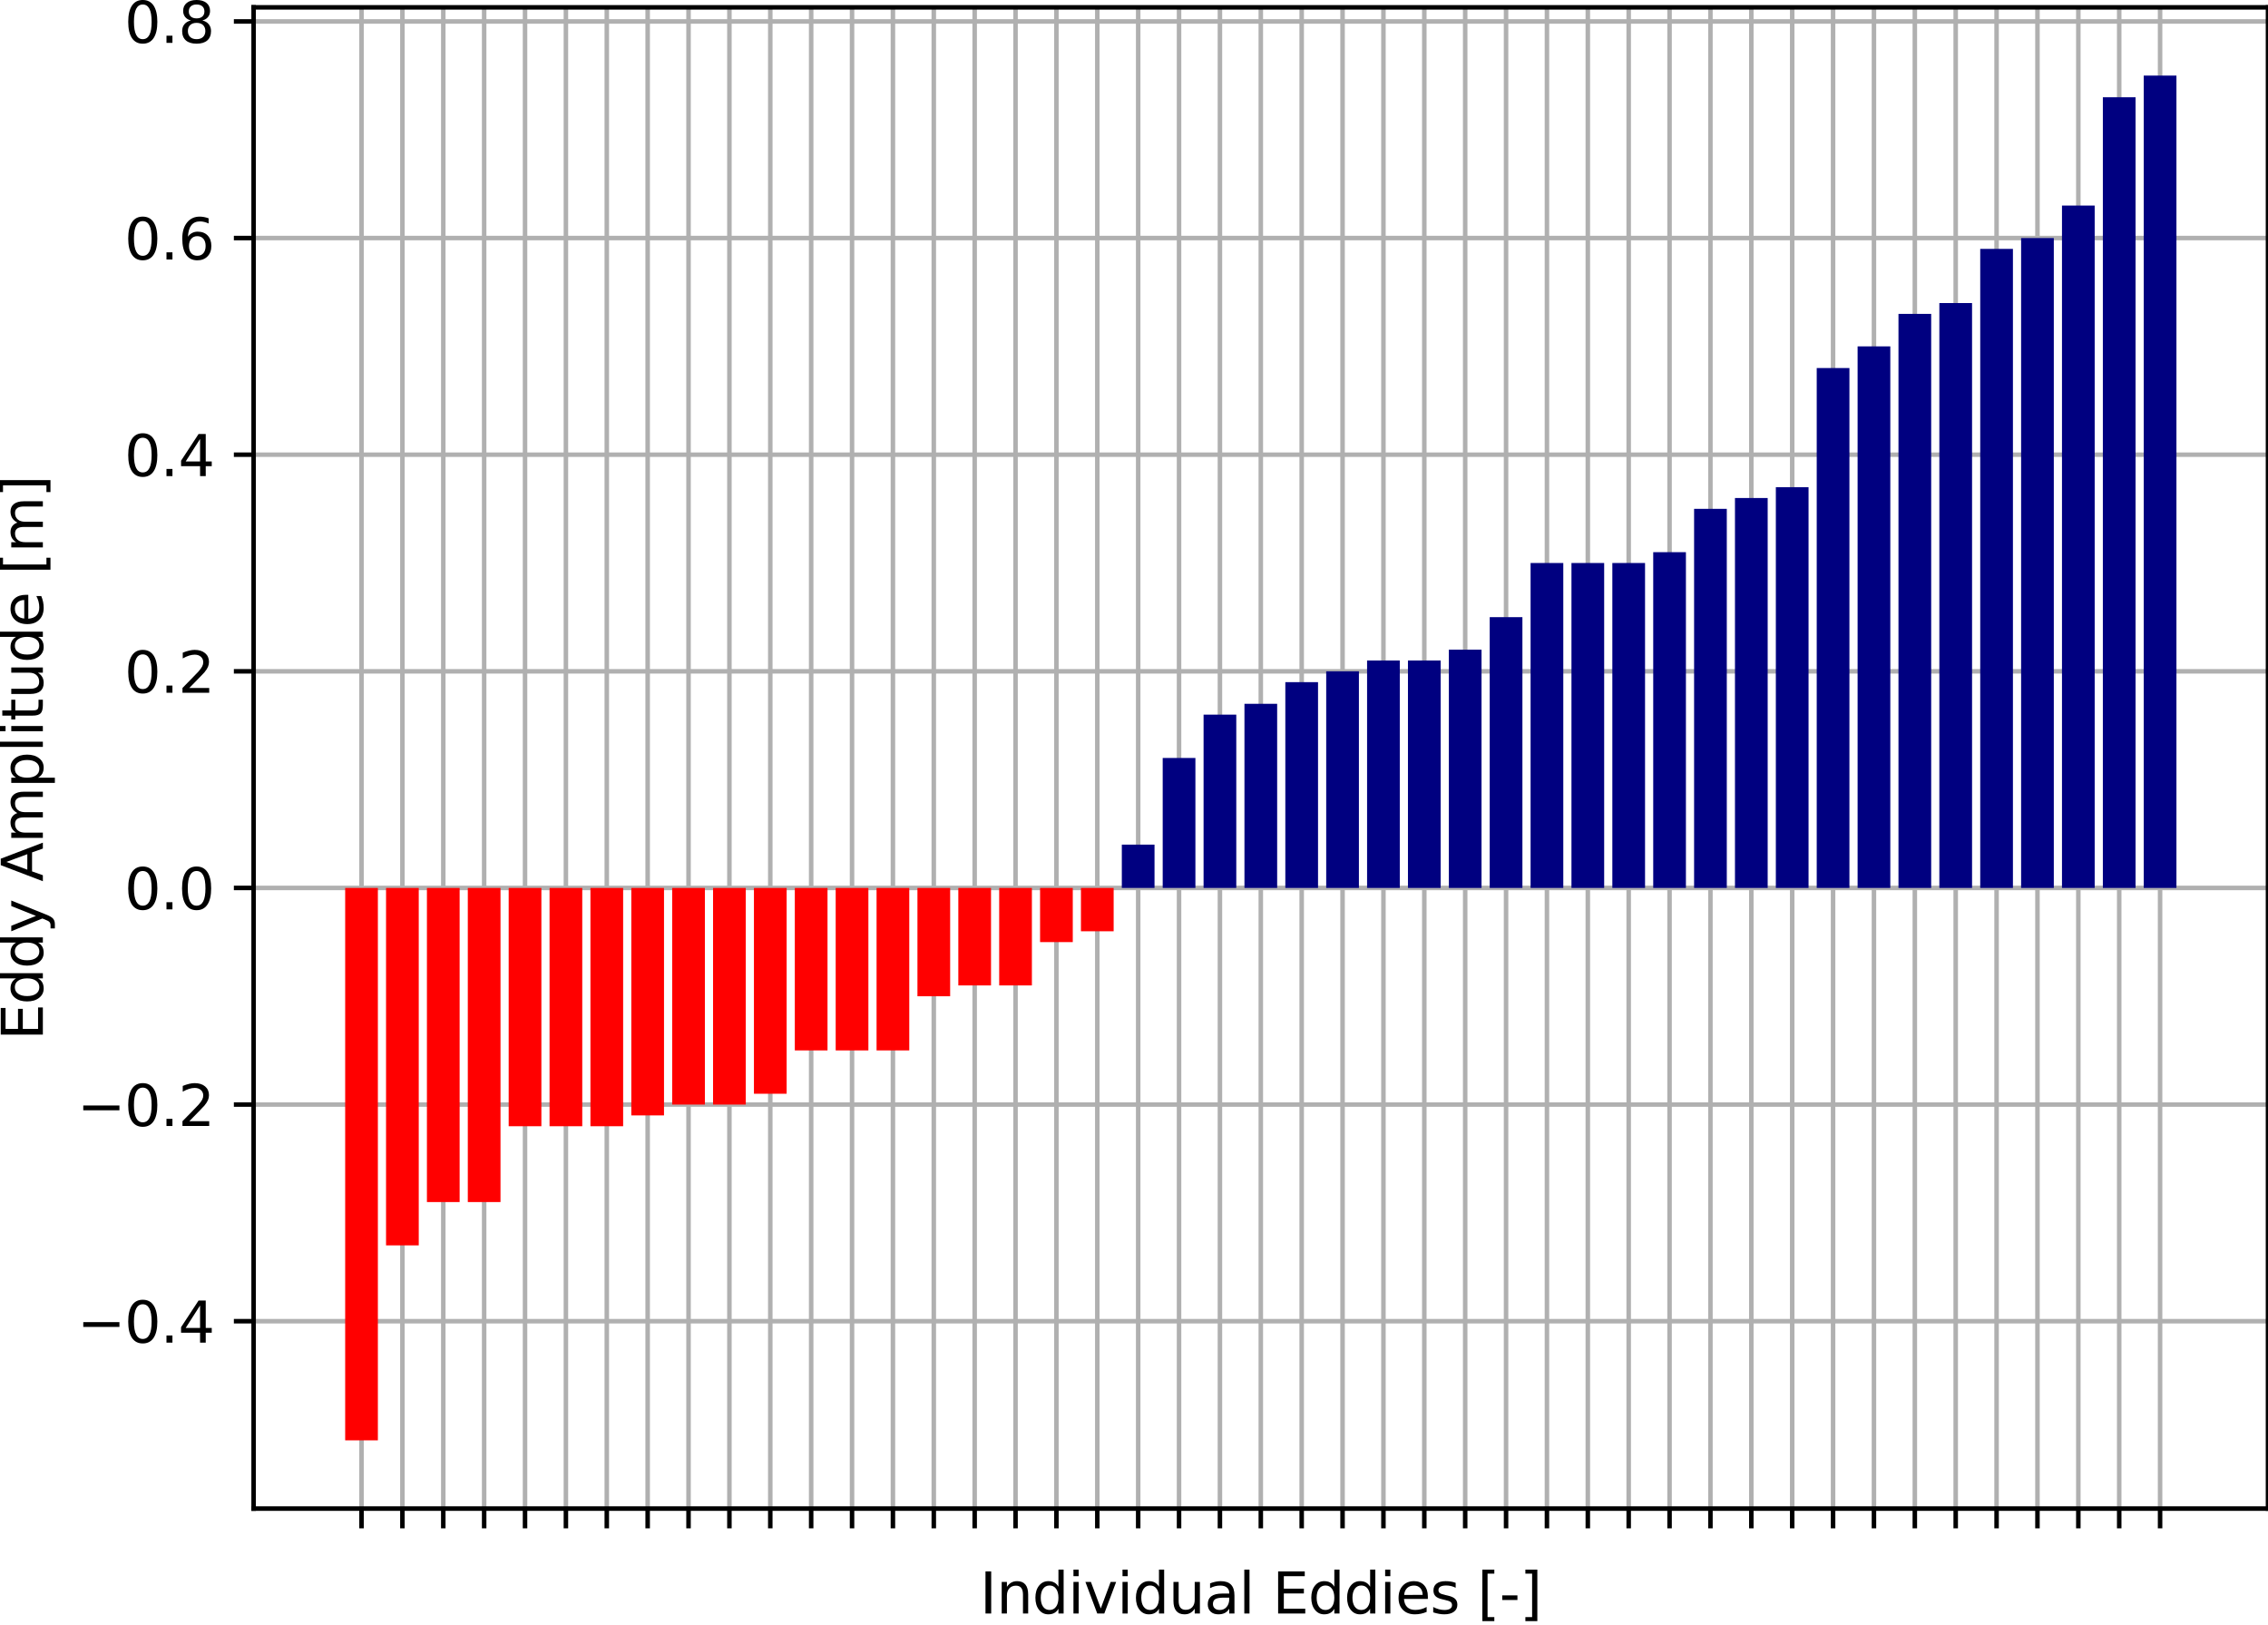 <?xml version="1.0" encoding="utf-8" standalone="no"?>
<!DOCTYPE svg PUBLIC "-//W3C//DTD SVG 1.1//EN"
  "http://www.w3.org/Graphics/SVG/1.1/DTD/svg11.dtd">
<svg xmlns:xlink="http://www.w3.org/1999/xlink" width="402.081pt" height="288.093pt" viewBox="0 0 402.081 288.093" xmlns="http://www.w3.org/2000/svg" version="1.1">
 <defs>
  <style type="text/css">*{stroke-linejoin: round; stroke-linecap: butt}</style>
 </defs>
 <g id="figure_1">
  <g id="patch_1">
   <path d="M 0 288.093 
L 402.081 288.093 
L 402.081 0 
L 0 0 
z
" style="fill: #ffffff"/>
  </g>
  <g id="axes_1">
   <g id="patch_2">
    <path d="M 44.961 267.415 
L 402.081 267.415 
L 402.081 1.303 
L 44.961 1.303 
z
" style="fill: #ffffff"/>
   </g>
   <g id="matplotlib.axis_1">
    <g id="xtick_1">
     <g id="line2d_1">
      <path d="M 64.092 267.415 
L 64.092 1.303 
" clip-path="url(#pfcc4478e06)" style="fill: none; stroke: #b0b0b0; stroke-width: 0.8; stroke-linecap: square"/>
     </g>
     <g id="line2d_2">
      <defs>
       <path id="m82c85c5819" d="M 0 0 
L 0 3.5 
" style="stroke: #000000; stroke-width: 0.8"/>
      </defs>
      <g>
       <use xlink:href="#m82c85c5819" x="64.092" y="267.415" style="stroke: #000000; stroke-width: 0.8"/>
      </g>
     </g>
    </g>
    <g id="xtick_2">
     <g id="line2d_3">
      <path d="M 71.339 267.415 
L 71.339 1.303 
" clip-path="url(#pfcc4478e06)" style="fill: none; stroke: #b0b0b0; stroke-width: 0.8; stroke-linecap: square"/>
     </g>
     <g id="line2d_4">
      <g>
       <use xlink:href="#m82c85c5819" x="71.339" y="267.415" style="stroke: #000000; stroke-width: 0.8"/>
      </g>
     </g>
    </g>
    <g id="xtick_3">
     <g id="line2d_5">
      <path d="M 78.586 267.415 
L 78.586 1.303 
" clip-path="url(#pfcc4478e06)" style="fill: none; stroke: #b0b0b0; stroke-width: 0.8; stroke-linecap: square"/>
     </g>
     <g id="line2d_6">
      <g>
       <use xlink:href="#m82c85c5819" x="78.586" y="267.415" style="stroke: #000000; stroke-width: 0.8"/>
      </g>
     </g>
    </g>
    <g id="xtick_4">
     <g id="line2d_7">
      <path d="M 85.833 267.415 
L 85.833 1.303 
" clip-path="url(#pfcc4478e06)" style="fill: none; stroke: #b0b0b0; stroke-width: 0.8; stroke-linecap: square"/>
     </g>
     <g id="line2d_8">
      <g>
       <use xlink:href="#m82c85c5819" x="85.833" y="267.415" style="stroke: #000000; stroke-width: 0.8"/>
      </g>
     </g>
    </g>
    <g id="xtick_5">
     <g id="line2d_9">
      <path d="M 93.079 267.415 
L 93.079 1.303 
" clip-path="url(#pfcc4478e06)" style="fill: none; stroke: #b0b0b0; stroke-width: 0.8; stroke-linecap: square"/>
     </g>
     <g id="line2d_10">
      <g>
       <use xlink:href="#m82c85c5819" x="93.079" y="267.415" style="stroke: #000000; stroke-width: 0.8"/>
      </g>
     </g>
    </g>
    <g id="xtick_6">
     <g id="line2d_11">
      <path d="M 100.326 267.415 
L 100.326 1.303 
" clip-path="url(#pfcc4478e06)" style="fill: none; stroke: #b0b0b0; stroke-width: 0.8; stroke-linecap: square"/>
     </g>
     <g id="line2d_12">
      <g>
       <use xlink:href="#m82c85c5819" x="100.326" y="267.415" style="stroke: #000000; stroke-width: 0.8"/>
      </g>
     </g>
    </g>
    <g id="xtick_7">
     <g id="line2d_13">
      <path d="M 107.573 267.415 
L 107.573 1.303 
" clip-path="url(#pfcc4478e06)" style="fill: none; stroke: #b0b0b0; stroke-width: 0.8; stroke-linecap: square"/>
     </g>
     <g id="line2d_14">
      <g>
       <use xlink:href="#m82c85c5819" x="107.573" y="267.415" style="stroke: #000000; stroke-width: 0.8"/>
      </g>
     </g>
    </g>
    <g id="xtick_8">
     <g id="line2d_15">
      <path d="M 114.82 267.415 
L 114.82 1.303 
" clip-path="url(#pfcc4478e06)" style="fill: none; stroke: #b0b0b0; stroke-width: 0.8; stroke-linecap: square"/>
     </g>
     <g id="line2d_16">
      <g>
       <use xlink:href="#m82c85c5819" x="114.82" y="267.415" style="stroke: #000000; stroke-width: 0.8"/>
      </g>
     </g>
    </g>
    <g id="xtick_9">
     <g id="line2d_17">
      <path d="M 122.066 267.415 
L 122.066 1.303 
" clip-path="url(#pfcc4478e06)" style="fill: none; stroke: #b0b0b0; stroke-width: 0.8; stroke-linecap: square"/>
     </g>
     <g id="line2d_18">
      <g>
       <use xlink:href="#m82c85c5819" x="122.066" y="267.415" style="stroke: #000000; stroke-width: 0.8"/>
      </g>
     </g>
    </g>
    <g id="xtick_10">
     <g id="line2d_19">
      <path d="M 129.313 267.415 
L 129.313 1.303 
" clip-path="url(#pfcc4478e06)" style="fill: none; stroke: #b0b0b0; stroke-width: 0.8; stroke-linecap: square"/>
     </g>
     <g id="line2d_20">
      <g>
       <use xlink:href="#m82c85c5819" x="129.313" y="267.415" style="stroke: #000000; stroke-width: 0.8"/>
      </g>
     </g>
    </g>
    <g id="xtick_11">
     <g id="line2d_21">
      <path d="M 136.56 267.415 
L 136.56 1.303 
" clip-path="url(#pfcc4478e06)" style="fill: none; stroke: #b0b0b0; stroke-width: 0.8; stroke-linecap: square"/>
     </g>
     <g id="line2d_22">
      <g>
       <use xlink:href="#m82c85c5819" x="136.56" y="267.415" style="stroke: #000000; stroke-width: 0.8"/>
      </g>
     </g>
    </g>
    <g id="xtick_12">
     <g id="line2d_23">
      <path d="M 143.807 267.415 
L 143.807 1.303 
" clip-path="url(#pfcc4478e06)" style="fill: none; stroke: #b0b0b0; stroke-width: 0.8; stroke-linecap: square"/>
     </g>
     <g id="line2d_24">
      <g>
       <use xlink:href="#m82c85c5819" x="143.807" y="267.415" style="stroke: #000000; stroke-width: 0.8"/>
      </g>
     </g>
    </g>
    <g id="xtick_13">
     <g id="line2d_25">
      <path d="M 151.053 267.415 
L 151.053 1.303 
" clip-path="url(#pfcc4478e06)" style="fill: none; stroke: #b0b0b0; stroke-width: 0.8; stroke-linecap: square"/>
     </g>
     <g id="line2d_26">
      <g>
       <use xlink:href="#m82c85c5819" x="151.053" y="267.415" style="stroke: #000000; stroke-width: 0.8"/>
      </g>
     </g>
    </g>
    <g id="xtick_14">
     <g id="line2d_27">
      <path d="M 158.3 267.415 
L 158.3 1.303 
" clip-path="url(#pfcc4478e06)" style="fill: none; stroke: #b0b0b0; stroke-width: 0.8; stroke-linecap: square"/>
     </g>
     <g id="line2d_28">
      <g>
       <use xlink:href="#m82c85c5819" x="158.3" y="267.415" style="stroke: #000000; stroke-width: 0.8"/>
      </g>
     </g>
    </g>
    <g id="xtick_15">
     <g id="line2d_29">
      <path d="M 165.547 267.415 
L 165.547 1.303 
" clip-path="url(#pfcc4478e06)" style="fill: none; stroke: #b0b0b0; stroke-width: 0.8; stroke-linecap: square"/>
     </g>
     <g id="line2d_30">
      <g>
       <use xlink:href="#m82c85c5819" x="165.547" y="267.415" style="stroke: #000000; stroke-width: 0.8"/>
      </g>
     </g>
    </g>
    <g id="xtick_16">
     <g id="line2d_31">
      <path d="M 172.794 267.415 
L 172.794 1.303 
" clip-path="url(#pfcc4478e06)" style="fill: none; stroke: #b0b0b0; stroke-width: 0.8; stroke-linecap: square"/>
     </g>
     <g id="line2d_32">
      <g>
       <use xlink:href="#m82c85c5819" x="172.794" y="267.415" style="stroke: #000000; stroke-width: 0.8"/>
      </g>
     </g>
    </g>
    <g id="xtick_17">
     <g id="line2d_33">
      <path d="M 180.04 267.415 
L 180.04 1.303 
" clip-path="url(#pfcc4478e06)" style="fill: none; stroke: #b0b0b0; stroke-width: 0.8; stroke-linecap: square"/>
     </g>
     <g id="line2d_34">
      <g>
       <use xlink:href="#m82c85c5819" x="180.04" y="267.415" style="stroke: #000000; stroke-width: 0.8"/>
      </g>
     </g>
    </g>
    <g id="xtick_18">
     <g id="line2d_35">
      <path d="M 187.287 267.415 
L 187.287 1.303 
" clip-path="url(#pfcc4478e06)" style="fill: none; stroke: #b0b0b0; stroke-width: 0.8; stroke-linecap: square"/>
     </g>
     <g id="line2d_36">
      <g>
       <use xlink:href="#m82c85c5819" x="187.287" y="267.415" style="stroke: #000000; stroke-width: 0.8"/>
      </g>
     </g>
    </g>
    <g id="xtick_19">
     <g id="line2d_37">
      <path d="M 194.534 267.415 
L 194.534 1.303 
" clip-path="url(#pfcc4478e06)" style="fill: none; stroke: #b0b0b0; stroke-width: 0.8; stroke-linecap: square"/>
     </g>
     <g id="line2d_38">
      <g>
       <use xlink:href="#m82c85c5819" x="194.534" y="267.415" style="stroke: #000000; stroke-width: 0.8"/>
      </g>
     </g>
    </g>
    <g id="xtick_20">
     <g id="line2d_39">
      <path d="M 201.781 267.415 
L 201.781 1.303 
" clip-path="url(#pfcc4478e06)" style="fill: none; stroke: #b0b0b0; stroke-width: 0.8; stroke-linecap: square"/>
     </g>
     <g id="line2d_40">
      <g>
       <use xlink:href="#m82c85c5819" x="201.781" y="267.415" style="stroke: #000000; stroke-width: 0.8"/>
      </g>
     </g>
    </g>
    <g id="xtick_21">
     <g id="line2d_41">
      <path d="M 209.027 267.415 
L 209.027 1.303 
" clip-path="url(#pfcc4478e06)" style="fill: none; stroke: #b0b0b0; stroke-width: 0.8; stroke-linecap: square"/>
     </g>
     <g id="line2d_42">
      <g>
       <use xlink:href="#m82c85c5819" x="209.027" y="267.415" style="stroke: #000000; stroke-width: 0.8"/>
      </g>
     </g>
    </g>
    <g id="xtick_22">
     <g id="line2d_43">
      <path d="M 216.274 267.415 
L 216.274 1.303 
" clip-path="url(#pfcc4478e06)" style="fill: none; stroke: #b0b0b0; stroke-width: 0.8; stroke-linecap: square"/>
     </g>
     <g id="line2d_44">
      <g>
       <use xlink:href="#m82c85c5819" x="216.274" y="267.415" style="stroke: #000000; stroke-width: 0.8"/>
      </g>
     </g>
    </g>
    <g id="xtick_23">
     <g id="line2d_45">
      <path d="M 223.521 267.415 
L 223.521 1.303 
" clip-path="url(#pfcc4478e06)" style="fill: none; stroke: #b0b0b0; stroke-width: 0.8; stroke-linecap: square"/>
     </g>
     <g id="line2d_46">
      <g>
       <use xlink:href="#m82c85c5819" x="223.521" y="267.415" style="stroke: #000000; stroke-width: 0.8"/>
      </g>
     </g>
    </g>
    <g id="xtick_24">
     <g id="line2d_47">
      <path d="M 230.768 267.415 
L 230.768 1.303 
" clip-path="url(#pfcc4478e06)" style="fill: none; stroke: #b0b0b0; stroke-width: 0.8; stroke-linecap: square"/>
     </g>
     <g id="line2d_48">
      <g>
       <use xlink:href="#m82c85c5819" x="230.768" y="267.415" style="stroke: #000000; stroke-width: 0.8"/>
      </g>
     </g>
    </g>
    <g id="xtick_25">
     <g id="line2d_49">
      <path d="M 238.014 267.415 
L 238.014 1.303 
" clip-path="url(#pfcc4478e06)" style="fill: none; stroke: #b0b0b0; stroke-width: 0.8; stroke-linecap: square"/>
     </g>
     <g id="line2d_50">
      <g>
       <use xlink:href="#m82c85c5819" x="238.014" y="267.415" style="stroke: #000000; stroke-width: 0.8"/>
      </g>
     </g>
    </g>
    <g id="xtick_26">
     <g id="line2d_51">
      <path d="M 245.261 267.415 
L 245.261 1.303 
" clip-path="url(#pfcc4478e06)" style="fill: none; stroke: #b0b0b0; stroke-width: 0.8; stroke-linecap: square"/>
     </g>
     <g id="line2d_52">
      <g>
       <use xlink:href="#m82c85c5819" x="245.261" y="267.415" style="stroke: #000000; stroke-width: 0.8"/>
      </g>
     </g>
    </g>
    <g id="xtick_27">
     <g id="line2d_53">
      <path d="M 252.508 267.415 
L 252.508 1.303 
" clip-path="url(#pfcc4478e06)" style="fill: none; stroke: #b0b0b0; stroke-width: 0.8; stroke-linecap: square"/>
     </g>
     <g id="line2d_54">
      <g>
       <use xlink:href="#m82c85c5819" x="252.508" y="267.415" style="stroke: #000000; stroke-width: 0.8"/>
      </g>
     </g>
    </g>
    <g id="xtick_28">
     <g id="line2d_55">
      <path d="M 259.755 267.415 
L 259.755 1.303 
" clip-path="url(#pfcc4478e06)" style="fill: none; stroke: #b0b0b0; stroke-width: 0.8; stroke-linecap: square"/>
     </g>
     <g id="line2d_56">
      <g>
       <use xlink:href="#m82c85c5819" x="259.755" y="267.415" style="stroke: #000000; stroke-width: 0.8"/>
      </g>
     </g>
    </g>
    <g id="xtick_29">
     <g id="line2d_57">
      <path d="M 267.001 267.415 
L 267.001 1.303 
" clip-path="url(#pfcc4478e06)" style="fill: none; stroke: #b0b0b0; stroke-width: 0.8; stroke-linecap: square"/>
     </g>
     <g id="line2d_58">
      <g>
       <use xlink:href="#m82c85c5819" x="267.001" y="267.415" style="stroke: #000000; stroke-width: 0.8"/>
      </g>
     </g>
    </g>
    <g id="xtick_30">
     <g id="line2d_59">
      <path d="M 274.248 267.415 
L 274.248 1.303 
" clip-path="url(#pfcc4478e06)" style="fill: none; stroke: #b0b0b0; stroke-width: 0.8; stroke-linecap: square"/>
     </g>
     <g id="line2d_60">
      <g>
       <use xlink:href="#m82c85c5819" x="274.248" y="267.415" style="stroke: #000000; stroke-width: 0.8"/>
      </g>
     </g>
    </g>
    <g id="xtick_31">
     <g id="line2d_61">
      <path d="M 281.495 267.415 
L 281.495 1.303 
" clip-path="url(#pfcc4478e06)" style="fill: none; stroke: #b0b0b0; stroke-width: 0.8; stroke-linecap: square"/>
     </g>
     <g id="line2d_62">
      <g>
       <use xlink:href="#m82c85c5819" x="281.495" y="267.415" style="stroke: #000000; stroke-width: 0.8"/>
      </g>
     </g>
    </g>
    <g id="xtick_32">
     <g id="line2d_63">
      <path d="M 288.742 267.415 
L 288.742 1.303 
" clip-path="url(#pfcc4478e06)" style="fill: none; stroke: #b0b0b0; stroke-width: 0.8; stroke-linecap: square"/>
     </g>
     <g id="line2d_64">
      <g>
       <use xlink:href="#m82c85c5819" x="288.742" y="267.415" style="stroke: #000000; stroke-width: 0.8"/>
      </g>
     </g>
    </g>
    <g id="xtick_33">
     <g id="line2d_65">
      <path d="M 295.988 267.415 
L 295.988 1.303 
" clip-path="url(#pfcc4478e06)" style="fill: none; stroke: #b0b0b0; stroke-width: 0.8; stroke-linecap: square"/>
     </g>
     <g id="line2d_66">
      <g>
       <use xlink:href="#m82c85c5819" x="295.988" y="267.415" style="stroke: #000000; stroke-width: 0.8"/>
      </g>
     </g>
    </g>
    <g id="xtick_34">
     <g id="line2d_67">
      <path d="M 303.235 267.415 
L 303.235 1.303 
" clip-path="url(#pfcc4478e06)" style="fill: none; stroke: #b0b0b0; stroke-width: 0.8; stroke-linecap: square"/>
     </g>
     <g id="line2d_68">
      <g>
       <use xlink:href="#m82c85c5819" x="303.235" y="267.415" style="stroke: #000000; stroke-width: 0.8"/>
      </g>
     </g>
    </g>
    <g id="xtick_35">
     <g id="line2d_69">
      <path d="M 310.482 267.415 
L 310.482 1.303 
" clip-path="url(#pfcc4478e06)" style="fill: none; stroke: #b0b0b0; stroke-width: 0.8; stroke-linecap: square"/>
     </g>
     <g id="line2d_70">
      <g>
       <use xlink:href="#m82c85c5819" x="310.482" y="267.415" style="stroke: #000000; stroke-width: 0.8"/>
      </g>
     </g>
    </g>
    <g id="xtick_36">
     <g id="line2d_71">
      <path d="M 317.729 267.415 
L 317.729 1.303 
" clip-path="url(#pfcc4478e06)" style="fill: none; stroke: #b0b0b0; stroke-width: 0.8; stroke-linecap: square"/>
     </g>
     <g id="line2d_72">
      <g>
       <use xlink:href="#m82c85c5819" x="317.729" y="267.415" style="stroke: #000000; stroke-width: 0.8"/>
      </g>
     </g>
    </g>
    <g id="xtick_37">
     <g id="line2d_73">
      <path d="M 324.975 267.415 
L 324.975 1.303 
" clip-path="url(#pfcc4478e06)" style="fill: none; stroke: #b0b0b0; stroke-width: 0.8; stroke-linecap: square"/>
     </g>
     <g id="line2d_74">
      <g>
       <use xlink:href="#m82c85c5819" x="324.975" y="267.415" style="stroke: #000000; stroke-width: 0.8"/>
      </g>
     </g>
    </g>
    <g id="xtick_38">
     <g id="line2d_75">
      <path d="M 332.222 267.415 
L 332.222 1.303 
" clip-path="url(#pfcc4478e06)" style="fill: none; stroke: #b0b0b0; stroke-width: 0.8; stroke-linecap: square"/>
     </g>
     <g id="line2d_76">
      <g>
       <use xlink:href="#m82c85c5819" x="332.222" y="267.415" style="stroke: #000000; stroke-width: 0.8"/>
      </g>
     </g>
    </g>
    <g id="xtick_39">
     <g id="line2d_77">
      <path d="M 339.469 267.415 
L 339.469 1.303 
" clip-path="url(#pfcc4478e06)" style="fill: none; stroke: #b0b0b0; stroke-width: 0.8; stroke-linecap: square"/>
     </g>
     <g id="line2d_78">
      <g>
       <use xlink:href="#m82c85c5819" x="339.469" y="267.415" style="stroke: #000000; stroke-width: 0.8"/>
      </g>
     </g>
    </g>
    <g id="xtick_40">
     <g id="line2d_79">
      <path d="M 346.716 267.415 
L 346.716 1.303 
" clip-path="url(#pfcc4478e06)" style="fill: none; stroke: #b0b0b0; stroke-width: 0.8; stroke-linecap: square"/>
     </g>
     <g id="line2d_80">
      <g>
       <use xlink:href="#m82c85c5819" x="346.716" y="267.415" style="stroke: #000000; stroke-width: 0.8"/>
      </g>
     </g>
    </g>
    <g id="xtick_41">
     <g id="line2d_81">
      <path d="M 353.962 267.415 
L 353.962 1.303 
" clip-path="url(#pfcc4478e06)" style="fill: none; stroke: #b0b0b0; stroke-width: 0.8; stroke-linecap: square"/>
     </g>
     <g id="line2d_82">
      <g>
       <use xlink:href="#m82c85c5819" x="353.962" y="267.415" style="stroke: #000000; stroke-width: 0.8"/>
      </g>
     </g>
    </g>
    <g id="xtick_42">
     <g id="line2d_83">
      <path d="M 361.209 267.415 
L 361.209 1.303 
" clip-path="url(#pfcc4478e06)" style="fill: none; stroke: #b0b0b0; stroke-width: 0.8; stroke-linecap: square"/>
     </g>
     <g id="line2d_84">
      <g>
       <use xlink:href="#m82c85c5819" x="361.209" y="267.415" style="stroke: #000000; stroke-width: 0.8"/>
      </g>
     </g>
    </g>
    <g id="xtick_43">
     <g id="line2d_85">
      <path d="M 368.456 267.415 
L 368.456 1.303 
" clip-path="url(#pfcc4478e06)" style="fill: none; stroke: #b0b0b0; stroke-width: 0.8; stroke-linecap: square"/>
     </g>
     <g id="line2d_86">
      <g>
       <use xlink:href="#m82c85c5819" x="368.456" y="267.415" style="stroke: #000000; stroke-width: 0.8"/>
      </g>
     </g>
    </g>
    <g id="xtick_44">
     <g id="line2d_87">
      <path d="M 375.703 267.415 
L 375.703 1.303 
" clip-path="url(#pfcc4478e06)" style="fill: none; stroke: #b0b0b0; stroke-width: 0.8; stroke-linecap: square"/>
     </g>
     <g id="line2d_88">
      <g>
       <use xlink:href="#m82c85c5819" x="375.703" y="267.415" style="stroke: #000000; stroke-width: 0.8"/>
      </g>
     </g>
    </g>
    <g id="xtick_45">
     <g id="line2d_89">
      <path d="M 382.95 267.415 
L 382.95 1.303 
" clip-path="url(#pfcc4478e06)" style="fill: none; stroke: #b0b0b0; stroke-width: 0.8; stroke-linecap: square"/>
     </g>
     <g id="line2d_90">
      <g>
       <use xlink:href="#m82c85c5819" x="382.95" y="267.415" style="stroke: #000000; stroke-width: 0.8"/>
      </g>
     </g>
    </g>
    <g id="text_1">
     <!-- Individual Eddies [-] -->
     <g transform="translate(173.708 286.014)scale(0.1 -0.1)">
      <defs>
       <path id="DejaVuSans-49" d="M 628 4666 
L 1259 4666 
L 1259 0 
L 628 0 
L 628 4666 
z
" transform="scale(0.016)"/>
       <path id="DejaVuSans-6e" d="M 3513 2113 
L 3513 0 
L 2938 0 
L 2938 2094 
Q 2938 2591 2744 2837 
Q 2550 3084 2163 3084 
Q 1697 3084 1428 2787 
Q 1159 2491 1159 1978 
L 1159 0 
L 581 0 
L 581 3500 
L 1159 3500 
L 1159 2956 
Q 1366 3272 1645 3428 
Q 1925 3584 2291 3584 
Q 2894 3584 3203 3211 
Q 3513 2838 3513 2113 
z
" transform="scale(0.016)"/>
       <path id="DejaVuSans-64" d="M 2906 2969 
L 2906 4863 
L 3481 4863 
L 3481 0 
L 2906 0 
L 2906 525 
Q 2725 213 2448 61 
Q 2172 -91 1784 -91 
Q 1150 -91 751 415 
Q 353 922 353 1747 
Q 353 2572 751 3078 
Q 1150 3584 1784 3584 
Q 2172 3584 2448 3432 
Q 2725 3281 2906 2969 
z
M 947 1747 
Q 947 1113 1208 752 
Q 1469 391 1925 391 
Q 2381 391 2643 752 
Q 2906 1113 2906 1747 
Q 2906 2381 2643 2742 
Q 2381 3103 1925 3103 
Q 1469 3103 1208 2742 
Q 947 2381 947 1747 
z
" transform="scale(0.016)"/>
       <path id="DejaVuSans-69" d="M 603 3500 
L 1178 3500 
L 1178 0 
L 603 0 
L 603 3500 
z
M 603 4863 
L 1178 4863 
L 1178 4134 
L 603 4134 
L 603 4863 
z
" transform="scale(0.016)"/>
       <path id="DejaVuSans-76" d="M 191 3500 
L 800 3500 
L 1894 563 
L 2988 3500 
L 3597 3500 
L 2284 0 
L 1503 0 
L 191 3500 
z
" transform="scale(0.016)"/>
       <path id="DejaVuSans-75" d="M 544 1381 
L 544 3500 
L 1119 3500 
L 1119 1403 
Q 1119 906 1312 657 
Q 1506 409 1894 409 
Q 2359 409 2629 706 
Q 2900 1003 2900 1516 
L 2900 3500 
L 3475 3500 
L 3475 0 
L 2900 0 
L 2900 538 
Q 2691 219 2414 64 
Q 2138 -91 1772 -91 
Q 1169 -91 856 284 
Q 544 659 544 1381 
z
M 1991 3584 
L 1991 3584 
z
" transform="scale(0.016)"/>
       <path id="DejaVuSans-61" d="M 2194 1759 
Q 1497 1759 1228 1600 
Q 959 1441 959 1056 
Q 959 750 1161 570 
Q 1363 391 1709 391 
Q 2188 391 2477 730 
Q 2766 1069 2766 1631 
L 2766 1759 
L 2194 1759 
z
M 3341 1997 
L 3341 0 
L 2766 0 
L 2766 531 
Q 2569 213 2275 61 
Q 1981 -91 1556 -91 
Q 1019 -91 701 211 
Q 384 513 384 1019 
Q 384 1609 779 1909 
Q 1175 2209 1959 2209 
L 2766 2209 
L 2766 2266 
Q 2766 2663 2505 2880 
Q 2244 3097 1772 3097 
Q 1472 3097 1187 3025 
Q 903 2953 641 2809 
L 641 3341 
Q 956 3463 1253 3523 
Q 1550 3584 1831 3584 
Q 2591 3584 2966 3190 
Q 3341 2797 3341 1997 
z
" transform="scale(0.016)"/>
       <path id="DejaVuSans-6c" d="M 603 4863 
L 1178 4863 
L 1178 0 
L 603 0 
L 603 4863 
z
" transform="scale(0.016)"/>
       <path id="DejaVuSans-20" transform="scale(0.016)"/>
       <path id="DejaVuSans-45" d="M 628 4666 
L 3578 4666 
L 3578 4134 
L 1259 4134 
L 1259 2753 
L 3481 2753 
L 3481 2222 
L 1259 2222 
L 1259 531 
L 3634 531 
L 3634 0 
L 628 0 
L 628 4666 
z
" transform="scale(0.016)"/>
       <path id="DejaVuSans-65" d="M 3597 1894 
L 3597 1613 
L 953 1613 
Q 991 1019 1311 708 
Q 1631 397 2203 397 
Q 2534 397 2845 478 
Q 3156 559 3463 722 
L 3463 178 
Q 3153 47 2828 -22 
Q 2503 -91 2169 -91 
Q 1331 -91 842 396 
Q 353 884 353 1716 
Q 353 2575 817 3079 
Q 1281 3584 2069 3584 
Q 2775 3584 3186 3129 
Q 3597 2675 3597 1894 
z
M 3022 2063 
Q 3016 2534 2758 2815 
Q 2500 3097 2075 3097 
Q 1594 3097 1305 2825 
Q 1016 2553 972 2059 
L 3022 2063 
z
" transform="scale(0.016)"/>
       <path id="DejaVuSans-73" d="M 2834 3397 
L 2834 2853 
Q 2591 2978 2328 3040 
Q 2066 3103 1784 3103 
Q 1356 3103 1142 2972 
Q 928 2841 928 2578 
Q 928 2378 1081 2264 
Q 1234 2150 1697 2047 
L 1894 2003 
Q 2506 1872 2764 1633 
Q 3022 1394 3022 966 
Q 3022 478 2636 193 
Q 2250 -91 1575 -91 
Q 1294 -91 989 -36 
Q 684 19 347 128 
L 347 722 
Q 666 556 975 473 
Q 1284 391 1588 391 
Q 1994 391 2212 530 
Q 2431 669 2431 922 
Q 2431 1156 2273 1281 
Q 2116 1406 1581 1522 
L 1381 1569 
Q 847 1681 609 1914 
Q 372 2147 372 2553 
Q 372 3047 722 3315 
Q 1072 3584 1716 3584 
Q 2034 3584 2315 3537 
Q 2597 3491 2834 3397 
z
" transform="scale(0.016)"/>
       <path id="DejaVuSans-5b" d="M 550 4863 
L 1875 4863 
L 1875 4416 
L 1125 4416 
L 1125 -397 
L 1875 -397 
L 1875 -844 
L 550 -844 
L 550 4863 
z
" transform="scale(0.016)"/>
       <path id="DejaVuSans-2d" d="M 313 2009 
L 1997 2009 
L 1997 1497 
L 313 1497 
L 313 2009 
z
" transform="scale(0.016)"/>
       <path id="DejaVuSans-5d" d="M 1947 4863 
L 1947 -844 
L 622 -844 
L 622 -397 
L 1369 -397 
L 1369 4416 
L 622 4416 
L 622 4863 
L 1947 4863 
z
" transform="scale(0.016)"/>
      </defs>
      <use xlink:href="#DejaVuSans-49"/>
      <use xlink:href="#DejaVuSans-6e" x="29.492"/>
      <use xlink:href="#DejaVuSans-64" x="92.871"/>
      <use xlink:href="#DejaVuSans-69" x="156.348"/>
      <use xlink:href="#DejaVuSans-76" x="184.131"/>
      <use xlink:href="#DejaVuSans-69" x="243.311"/>
      <use xlink:href="#DejaVuSans-64" x="271.094"/>
      <use xlink:href="#DejaVuSans-75" x="334.57"/>
      <use xlink:href="#DejaVuSans-61" x="397.949"/>
      <use xlink:href="#DejaVuSans-6c" x="459.229"/>
      <use xlink:href="#DejaVuSans-20" x="487.012"/>
      <use xlink:href="#DejaVuSans-45" x="518.799"/>
      <use xlink:href="#DejaVuSans-64" x="581.982"/>
      <use xlink:href="#DejaVuSans-64" x="645.459"/>
      <use xlink:href="#DejaVuSans-69" x="708.936"/>
      <use xlink:href="#DejaVuSans-65" x="736.719"/>
      <use xlink:href="#DejaVuSans-73" x="798.242"/>
      <use xlink:href="#DejaVuSans-20" x="850.342"/>
      <use xlink:href="#DejaVuSans-5b" x="882.129"/>
      <use xlink:href="#DejaVuSans-2d" x="921.143"/>
      <use xlink:href="#DejaVuSans-5d" x="957.227"/>
     </g>
    </g>
   </g>
   <g id="matplotlib.axis_2">
    <g id="ytick_1">
     <g id="line2d_91">
      <path d="M 44.961 234.199 
L 402.081 234.199 
" clip-path="url(#pfcc4478e06)" style="fill: none; stroke: #b0b0b0; stroke-width: 0.8; stroke-linecap: square"/>
     </g>
     <g id="line2d_92">
      <defs>
       <path id="m83e011eb06" d="M 0 0 
L -3.5 0 
" style="stroke: #000000; stroke-width: 0.8"/>
      </defs>
      <g>
       <use xlink:href="#m83e011eb06" x="44.961" y="234.199" style="stroke: #000000; stroke-width: 0.8"/>
      </g>
     </g>
     <g id="text_2">
      <!-- −0.4 -->
      <g transform="translate(13.678 237.998)scale(0.1 -0.1)">
       <defs>
        <path id="DejaVuSans-2212" d="M 678 2272 
L 4684 2272 
L 4684 1741 
L 678 1741 
L 678 2272 
z
" transform="scale(0.016)"/>
        <path id="DejaVuSans-30" d="M 2034 4250 
Q 1547 4250 1301 3770 
Q 1056 3291 1056 2328 
Q 1056 1369 1301 889 
Q 1547 409 2034 409 
Q 2525 409 2770 889 
Q 3016 1369 3016 2328 
Q 3016 3291 2770 3770 
Q 2525 4250 2034 4250 
z
M 2034 4750 
Q 2819 4750 3233 4129 
Q 3647 3509 3647 2328 
Q 3647 1150 3233 529 
Q 2819 -91 2034 -91 
Q 1250 -91 836 529 
Q 422 1150 422 2328 
Q 422 3509 836 4129 
Q 1250 4750 2034 4750 
z
" transform="scale(0.016)"/>
        <path id="DejaVuSans-2e" d="M 684 794 
L 1344 794 
L 1344 0 
L 684 0 
L 684 794 
z
" transform="scale(0.016)"/>
        <path id="DejaVuSans-34" d="M 2419 4116 
L 825 1625 
L 2419 1625 
L 2419 4116 
z
M 2253 4666 
L 3047 4666 
L 3047 1625 
L 3713 1625 
L 3713 1100 
L 3047 1100 
L 3047 0 
L 2419 0 
L 2419 1100 
L 313 1100 
L 313 1709 
L 2253 4666 
z
" transform="scale(0.016)"/>
       </defs>
       <use xlink:href="#DejaVuSans-2212"/>
       <use xlink:href="#DejaVuSans-30" x="83.789"/>
       <use xlink:href="#DejaVuSans-2e" x="147.412"/>
       <use xlink:href="#DejaVuSans-34" x="179.199"/>
      </g>
     </g>
    </g>
    <g id="ytick_2">
     <g id="line2d_93">
      <path d="M 44.961 195.799 
L 402.081 195.799 
" clip-path="url(#pfcc4478e06)" style="fill: none; stroke: #b0b0b0; stroke-width: 0.8; stroke-linecap: square"/>
     </g>
     <g id="line2d_94">
      <g>
       <use xlink:href="#m83e011eb06" x="44.961" y="195.799" style="stroke: #000000; stroke-width: 0.8"/>
      </g>
     </g>
     <g id="text_3">
      <!-- −0.2 -->
      <g transform="translate(13.678 199.598)scale(0.1 -0.1)">
       <defs>
        <path id="DejaVuSans-32" d="M 1228 531 
L 3431 531 
L 3431 0 
L 469 0 
L 469 531 
Q 828 903 1448 1529 
Q 2069 2156 2228 2338 
Q 2531 2678 2651 2914 
Q 2772 3150 2772 3378 
Q 2772 3750 2511 3984 
Q 2250 4219 1831 4219 
Q 1534 4219 1204 4116 
Q 875 4013 500 3803 
L 500 4441 
Q 881 4594 1212 4672 
Q 1544 4750 1819 4750 
Q 2544 4750 2975 4387 
Q 3406 4025 3406 3419 
Q 3406 3131 3298 2873 
Q 3191 2616 2906 2266 
Q 2828 2175 2409 1742 
Q 1991 1309 1228 531 
z
" transform="scale(0.016)"/>
       </defs>
       <use xlink:href="#DejaVuSans-2212"/>
       <use xlink:href="#DejaVuSans-30" x="83.789"/>
       <use xlink:href="#DejaVuSans-2e" x="147.412"/>
       <use xlink:href="#DejaVuSans-32" x="179.199"/>
      </g>
     </g>
    </g>
    <g id="ytick_3">
     <g id="line2d_95">
      <path d="M 44.961 157.399 
L 402.081 157.399 
" clip-path="url(#pfcc4478e06)" style="fill: none; stroke: #b0b0b0; stroke-width: 0.8; stroke-linecap: square"/>
     </g>
     <g id="line2d_96">
      <g>
       <use xlink:href="#m83e011eb06" x="44.961" y="157.399" style="stroke: #000000; stroke-width: 0.8"/>
      </g>
     </g>
     <g id="text_4">
      <!-- 0.0 -->
      <g transform="translate(22.058 161.198)scale(0.1 -0.1)">
       <use xlink:href="#DejaVuSans-30"/>
       <use xlink:href="#DejaVuSans-2e" x="63.623"/>
       <use xlink:href="#DejaVuSans-30" x="95.41"/>
      </g>
     </g>
    </g>
    <g id="ytick_4">
     <g id="line2d_97">
      <path d="M 44.961 118.999 
L 402.081 118.999 
" clip-path="url(#pfcc4478e06)" style="fill: none; stroke: #b0b0b0; stroke-width: 0.8; stroke-linecap: square"/>
     </g>
     <g id="line2d_98">
      <g>
       <use xlink:href="#m83e011eb06" x="44.961" y="118.999" style="stroke: #000000; stroke-width: 0.8"/>
      </g>
     </g>
     <g id="text_5">
      <!-- 0.2 -->
      <g transform="translate(22.058 122.798)scale(0.1 -0.1)">
       <use xlink:href="#DejaVuSans-30"/>
       <use xlink:href="#DejaVuSans-2e" x="63.623"/>
       <use xlink:href="#DejaVuSans-32" x="95.41"/>
      </g>
     </g>
    </g>
    <g id="ytick_5">
     <g id="line2d_99">
      <path d="M 44.961 80.599 
L 402.081 80.599 
" clip-path="url(#pfcc4478e06)" style="fill: none; stroke: #b0b0b0; stroke-width: 0.8; stroke-linecap: square"/>
     </g>
     <g id="line2d_100">
      <g>
       <use xlink:href="#m83e011eb06" x="44.961" y="80.599" style="stroke: #000000; stroke-width: 0.8"/>
      </g>
     </g>
     <g id="text_6">
      <!-- 0.4 -->
      <g transform="translate(22.058 84.398)scale(0.1 -0.1)">
       <use xlink:href="#DejaVuSans-30"/>
       <use xlink:href="#DejaVuSans-2e" x="63.623"/>
       <use xlink:href="#DejaVuSans-34" x="95.41"/>
      </g>
     </g>
    </g>
    <g id="ytick_6">
     <g id="line2d_101">
      <path d="M 44.961 42.199 
L 402.081 42.199 
" clip-path="url(#pfcc4478e06)" style="fill: none; stroke: #b0b0b0; stroke-width: 0.8; stroke-linecap: square"/>
     </g>
     <g id="line2d_102">
      <g>
       <use xlink:href="#m83e011eb06" x="44.961" y="42.199" style="stroke: #000000; stroke-width: 0.8"/>
      </g>
     </g>
     <g id="text_7">
      <!-- 0.6 -->
      <g transform="translate(22.058 45.998)scale(0.1 -0.1)">
       <defs>
        <path id="DejaVuSans-36" d="M 2113 2584 
Q 1688 2584 1439 2293 
Q 1191 2003 1191 1497 
Q 1191 994 1439 701 
Q 1688 409 2113 409 
Q 2538 409 2786 701 
Q 3034 994 3034 1497 
Q 3034 2003 2786 2293 
Q 2538 2584 2113 2584 
z
M 3366 4563 
L 3366 3988 
Q 3128 4100 2886 4159 
Q 2644 4219 2406 4219 
Q 1781 4219 1451 3797 
Q 1122 3375 1075 2522 
Q 1259 2794 1537 2939 
Q 1816 3084 2150 3084 
Q 2853 3084 3261 2657 
Q 3669 2231 3669 1497 
Q 3669 778 3244 343 
Q 2819 -91 2113 -91 
Q 1303 -91 875 529 
Q 447 1150 447 2328 
Q 447 3434 972 4092 
Q 1497 4750 2381 4750 
Q 2619 4750 2861 4703 
Q 3103 4656 3366 4563 
z
" transform="scale(0.016)"/>
       </defs>
       <use xlink:href="#DejaVuSans-30"/>
       <use xlink:href="#DejaVuSans-2e" x="63.623"/>
       <use xlink:href="#DejaVuSans-36" x="95.41"/>
      </g>
     </g>
    </g>
    <g id="ytick_7">
     <g id="line2d_103">
      <path d="M 44.961 3.799 
L 402.081 3.799 
" clip-path="url(#pfcc4478e06)" style="fill: none; stroke: #b0b0b0; stroke-width: 0.8; stroke-linecap: square"/>
     </g>
     <g id="line2d_104">
      <g>
       <use xlink:href="#m83e011eb06" x="44.961" y="3.799" style="stroke: #000000; stroke-width: 0.8"/>
      </g>
     </g>
     <g id="text_8">
      <!-- 0.8 -->
      <g transform="translate(22.058 7.598)scale(0.1 -0.1)">
       <defs>
        <path id="DejaVuSans-38" d="M 2034 2216 
Q 1584 2216 1326 1975 
Q 1069 1734 1069 1313 
Q 1069 891 1326 650 
Q 1584 409 2034 409 
Q 2484 409 2743 651 
Q 3003 894 3003 1313 
Q 3003 1734 2745 1975 
Q 2488 2216 2034 2216 
z
M 1403 2484 
Q 997 2584 770 2862 
Q 544 3141 544 3541 
Q 544 4100 942 4425 
Q 1341 4750 2034 4750 
Q 2731 4750 3128 4425 
Q 3525 4100 3525 3541 
Q 3525 3141 3298 2862 
Q 3072 2584 2669 2484 
Q 3125 2378 3379 2068 
Q 3634 1759 3634 1313 
Q 3634 634 3220 271 
Q 2806 -91 2034 -91 
Q 1263 -91 848 271 
Q 434 634 434 1313 
Q 434 1759 690 2068 
Q 947 2378 1403 2484 
z
M 1172 3481 
Q 1172 3119 1398 2916 
Q 1625 2713 2034 2713 
Q 2441 2713 2670 2916 
Q 2900 3119 2900 3481 
Q 2900 3844 2670 4047 
Q 2441 4250 2034 4250 
Q 1625 4250 1398 4047 
Q 1172 3844 1172 3481 
z
" transform="scale(0.016)"/>
       </defs>
       <use xlink:href="#DejaVuSans-30"/>
       <use xlink:href="#DejaVuSans-2e" x="63.623"/>
       <use xlink:href="#DejaVuSans-38" x="95.41"/>
      </g>
     </g>
    </g>
    <g id="text_9">
     <!-- Eddy Amplitude [m] -->
     <g transform="translate(7.598 184.399)rotate(-90)scale(0.1 -0.1)">
      <defs>
       <path id="DejaVuSans-79" d="M 2059 -325 
Q 1816 -950 1584 -1140 
Q 1353 -1331 966 -1331 
L 506 -1331 
L 506 -850 
L 844 -850 
Q 1081 -850 1212 -737 
Q 1344 -625 1503 -206 
L 1606 56 
L 191 3500 
L 800 3500 
L 1894 763 
L 2988 3500 
L 3597 3500 
L 2059 -325 
z
" transform="scale(0.016)"/>
       <path id="DejaVuSans-41" d="M 2188 4044 
L 1331 1722 
L 3047 1722 
L 2188 4044 
z
M 1831 4666 
L 2547 4666 
L 4325 0 
L 3669 0 
L 3244 1197 
L 1141 1197 
L 716 0 
L 50 0 
L 1831 4666 
z
" transform="scale(0.016)"/>
       <path id="DejaVuSans-6d" d="M 3328 2828 
Q 3544 3216 3844 3400 
Q 4144 3584 4550 3584 
Q 5097 3584 5394 3201 
Q 5691 2819 5691 2113 
L 5691 0 
L 5113 0 
L 5113 2094 
Q 5113 2597 4934 2840 
Q 4756 3084 4391 3084 
Q 3944 3084 3684 2787 
Q 3425 2491 3425 1978 
L 3425 0 
L 2847 0 
L 2847 2094 
Q 2847 2600 2669 2842 
Q 2491 3084 2119 3084 
Q 1678 3084 1418 2786 
Q 1159 2488 1159 1978 
L 1159 0 
L 581 0 
L 581 3500 
L 1159 3500 
L 1159 2956 
Q 1356 3278 1631 3431 
Q 1906 3584 2284 3584 
Q 2666 3584 2933 3390 
Q 3200 3197 3328 2828 
z
" transform="scale(0.016)"/>
       <path id="DejaVuSans-70" d="M 1159 525 
L 1159 -1331 
L 581 -1331 
L 581 3500 
L 1159 3500 
L 1159 2969 
Q 1341 3281 1617 3432 
Q 1894 3584 2278 3584 
Q 2916 3584 3314 3078 
Q 3713 2572 3713 1747 
Q 3713 922 3314 415 
Q 2916 -91 2278 -91 
Q 1894 -91 1617 61 
Q 1341 213 1159 525 
z
M 3116 1747 
Q 3116 2381 2855 2742 
Q 2594 3103 2138 3103 
Q 1681 3103 1420 2742 
Q 1159 2381 1159 1747 
Q 1159 1113 1420 752 
Q 1681 391 2138 391 
Q 2594 391 2855 752 
Q 3116 1113 3116 1747 
z
" transform="scale(0.016)"/>
       <path id="DejaVuSans-74" d="M 1172 4494 
L 1172 3500 
L 2356 3500 
L 2356 3053 
L 1172 3053 
L 1172 1153 
Q 1172 725 1289 603 
Q 1406 481 1766 481 
L 2356 481 
L 2356 0 
L 1766 0 
Q 1100 0 847 248 
Q 594 497 594 1153 
L 594 3053 
L 172 3053 
L 172 3500 
L 594 3500 
L 594 4494 
L 1172 4494 
z
" transform="scale(0.016)"/>
      </defs>
      <use xlink:href="#DejaVuSans-45"/>
      <use xlink:href="#DejaVuSans-64" x="63.184"/>
      <use xlink:href="#DejaVuSans-64" x="126.66"/>
      <use xlink:href="#DejaVuSans-79" x="190.137"/>
      <use xlink:href="#DejaVuSans-20" x="249.316"/>
      <use xlink:href="#DejaVuSans-41" x="281.104"/>
      <use xlink:href="#DejaVuSans-6d" x="349.512"/>
      <use xlink:href="#DejaVuSans-70" x="446.924"/>
      <use xlink:href="#DejaVuSans-6c" x="510.4"/>
      <use xlink:href="#DejaVuSans-69" x="538.184"/>
      <use xlink:href="#DejaVuSans-74" x="565.967"/>
      <use xlink:href="#DejaVuSans-75" x="605.176"/>
      <use xlink:href="#DejaVuSans-64" x="668.555"/>
      <use xlink:href="#DejaVuSans-65" x="732.031"/>
      <use xlink:href="#DejaVuSans-20" x="793.555"/>
      <use xlink:href="#DejaVuSans-5b" x="825.342"/>
      <use xlink:href="#DejaVuSans-6d" x="864.355"/>
      <use xlink:href="#DejaVuSans-5d" x="961.768"/>
     </g>
    </g>
   </g>
   <g id="patch_3">
    <path d="M 61.194 157.399 
L 66.991 157.399 
L 66.991 255.319 
L 61.194 255.319 
z
" clip-path="url(#pfcc4478e06)" style="fill: #ff0000"/>
   </g>
   <g id="patch_4">
    <path d="M 68.44 157.399 
L 74.238 157.399 
L 74.238 220.759 
L 68.44 220.759 
z
" clip-path="url(#pfcc4478e06)" style="fill: #ff0000"/>
   </g>
   <g id="patch_5">
    <path d="M 75.687 157.399 
L 81.485 157.399 
L 81.485 213.079 
L 75.687 213.079 
z
" clip-path="url(#pfcc4478e06)" style="fill: #ff0000"/>
   </g>
   <g id="patch_6">
    <path d="M 82.934 157.399 
L 88.731 157.399 
L 88.731 213.079 
L 82.934 213.079 
z
" clip-path="url(#pfcc4478e06)" style="fill: #ff0000"/>
   </g>
   <g id="patch_7">
    <path d="M 90.181 157.399 
L 95.978 157.399 
L 95.978 199.639 
L 90.181 199.639 
z
" clip-path="url(#pfcc4478e06)" style="fill: #ff0000"/>
   </g>
   <g id="patch_8">
    <path d="M 97.427 157.399 
L 103.225 157.399 
L 103.225 199.639 
L 97.427 199.639 
z
" clip-path="url(#pfcc4478e06)" style="fill: #ff0000"/>
   </g>
   <g id="patch_9">
    <path d="M 104.674 157.399 
L 110.472 157.399 
L 110.472 199.639 
L 104.674 199.639 
z
" clip-path="url(#pfcc4478e06)" style="fill: #ff0000"/>
   </g>
   <g id="patch_10">
    <path d="M 111.921 157.399 
L 117.718 157.399 
L 117.718 197.719 
L 111.921 197.719 
z
" clip-path="url(#pfcc4478e06)" style="fill: #ff0000"/>
   </g>
   <g id="patch_11">
    <path d="M 119.168 157.399 
L 124.965 157.399 
L 124.965 195.799 
L 119.168 195.799 
z
" clip-path="url(#pfcc4478e06)" style="fill: #ff0000"/>
   </g>
   <g id="patch_12">
    <path d="M 126.414 157.399 
L 132.212 157.399 
L 132.212 195.799 
L 126.414 195.799 
z
" clip-path="url(#pfcc4478e06)" style="fill: #ff0000"/>
   </g>
   <g id="patch_13">
    <path d="M 133.661 157.399 
L 139.459 157.399 
L 139.459 193.879 
L 133.661 193.879 
z
" clip-path="url(#pfcc4478e06)" style="fill: #ff0000"/>
   </g>
   <g id="patch_14">
    <path d="M 140.908 157.399 
L 146.705 157.399 
L 146.705 186.199 
L 140.908 186.199 
z
" clip-path="url(#pfcc4478e06)" style="fill: #ff0000"/>
   </g>
   <g id="patch_15">
    <path d="M 148.155 157.399 
L 153.952 157.399 
L 153.952 186.199 
L 148.155 186.199 
z
" clip-path="url(#pfcc4478e06)" style="fill: #ff0000"/>
   </g>
   <g id="patch_16">
    <path d="M 155.401 157.399 
L 161.199 157.399 
L 161.199 186.199 
L 155.401 186.199 
z
" clip-path="url(#pfcc4478e06)" style="fill: #ff0000"/>
   </g>
   <g id="patch_17">
    <path d="M 162.648 157.399 
L 168.446 157.399 
L 168.446 176.599 
L 162.648 176.599 
z
" clip-path="url(#pfcc4478e06)" style="fill: #ff0000"/>
   </g>
   <g id="patch_18">
    <path d="M 169.895 157.399 
L 175.692 157.399 
L 175.692 174.679 
L 169.895 174.679 
z
" clip-path="url(#pfcc4478e06)" style="fill: #ff0000"/>
   </g>
   <g id="patch_19">
    <path d="M 177.142 157.399 
L 182.939 157.399 
L 182.939 174.679 
L 177.142 174.679 
z
" clip-path="url(#pfcc4478e06)" style="fill: #ff0000"/>
   </g>
   <g id="patch_20">
    <path d="M 184.388 157.399 
L 190.186 157.399 
L 190.186 166.999 
L 184.388 166.999 
z
" clip-path="url(#pfcc4478e06)" style="fill: #ff0000"/>
   </g>
   <g id="patch_21">
    <path d="M 191.635 157.399 
L 197.433 157.399 
L 197.433 165.079 
L 191.635 165.079 
z
" clip-path="url(#pfcc4478e06)" style="fill: #ff0000"/>
   </g>
   <g id="patch_22">
    <path d="M 198.882 157.399 
L 204.679 157.399 
L 204.679 149.719 
L 198.882 149.719 
z
" clip-path="url(#pfcc4478e06)" style="fill: #000080"/>
   </g>
   <g id="patch_23">
    <path d="M 206.129 157.399 
L 211.926 157.399 
L 211.926 134.359 
L 206.129 134.359 
z
" clip-path="url(#pfcc4478e06)" style="fill: #000080"/>
   </g>
   <g id="patch_24">
    <path d="M 213.375 157.399 
L 219.173 157.399 
L 219.173 126.679 
L 213.375 126.679 
z
" clip-path="url(#pfcc4478e06)" style="fill: #000080"/>
   </g>
   <g id="patch_25">
    <path d="M 220.622 157.399 
L 226.42 157.399 
L 226.42 124.759 
L 220.622 124.759 
z
" clip-path="url(#pfcc4478e06)" style="fill: #000080"/>
   </g>
   <g id="patch_26">
    <path d="M 227.869 157.399 
L 233.666 157.399 
L 233.666 120.919 
L 227.869 120.919 
z
" clip-path="url(#pfcc4478e06)" style="fill: #000080"/>
   </g>
   <g id="patch_27">
    <path d="M 235.116 157.399 
L 240.913 157.399 
L 240.913 118.999 
L 235.116 118.999 
z
" clip-path="url(#pfcc4478e06)" style="fill: #000080"/>
   </g>
   <g id="patch_28">
    <path d="M 242.362 157.399 
L 248.16 157.399 
L 248.16 117.079 
L 242.362 117.079 
z
" clip-path="url(#pfcc4478e06)" style="fill: #000080"/>
   </g>
   <g id="patch_29">
    <path d="M 249.609 157.399 
L 255.407 157.399 
L 255.407 117.079 
L 249.609 117.079 
z
" clip-path="url(#pfcc4478e06)" style="fill: #000080"/>
   </g>
   <g id="patch_30">
    <path d="M 256.856 157.399 
L 262.653 157.399 
L 262.653 115.159 
L 256.856 115.159 
z
" clip-path="url(#pfcc4478e06)" style="fill: #000080"/>
   </g>
   <g id="patch_31">
    <path d="M 264.103 157.399 
L 269.9 157.399 
L 269.9 109.399 
L 264.103 109.399 
z
" clip-path="url(#pfcc4478e06)" style="fill: #000080"/>
   </g>
   <g id="patch_32">
    <path d="M 271.35 157.399 
L 277.147 157.399 
L 277.147 99.799 
L 271.35 99.799 
z
" clip-path="url(#pfcc4478e06)" style="fill: #000080"/>
   </g>
   <g id="patch_33">
    <path d="M 278.596 157.399 
L 284.394 157.399 
L 284.394 99.799 
L 278.596 99.799 
z
" clip-path="url(#pfcc4478e06)" style="fill: #000080"/>
   </g>
   <g id="patch_34">
    <path d="M 285.843 157.399 
L 291.64 157.399 
L 291.64 99.799 
L 285.843 99.799 
z
" clip-path="url(#pfcc4478e06)" style="fill: #000080"/>
   </g>
   <g id="patch_35">
    <path d="M 293.09 157.399 
L 298.887 157.399 
L 298.887 97.879 
L 293.09 97.879 
z
" clip-path="url(#pfcc4478e06)" style="fill: #000080"/>
   </g>
   <g id="patch_36">
    <path d="M 300.337 157.399 
L 306.134 157.399 
L 306.134 90.199 
L 300.337 90.199 
z
" clip-path="url(#pfcc4478e06)" style="fill: #000080"/>
   </g>
   <g id="patch_37">
    <path d="M 307.583 157.399 
L 313.381 157.399 
L 313.381 88.279 
L 307.583 88.279 
z
" clip-path="url(#pfcc4478e06)" style="fill: #000080"/>
   </g>
   <g id="patch_38">
    <path d="M 314.83 157.399 
L 320.627 157.399 
L 320.627 86.359 
L 314.83 86.359 
z
" clip-path="url(#pfcc4478e06)" style="fill: #000080"/>
   </g>
   <g id="patch_39">
    <path d="M 322.077 157.399 
L 327.874 157.399 
L 327.874 65.239 
L 322.077 65.239 
z
" clip-path="url(#pfcc4478e06)" style="fill: #000080"/>
   </g>
   <g id="patch_40">
    <path d="M 329.324 157.399 
L 335.121 157.399 
L 335.121 61.399 
L 329.324 61.399 
z
" clip-path="url(#pfcc4478e06)" style="fill: #000080"/>
   </g>
   <g id="patch_41">
    <path d="M 336.57 157.399 
L 342.368 157.399 
L 342.368 55.639 
L 336.57 55.639 
z
" clip-path="url(#pfcc4478e06)" style="fill: #000080"/>
   </g>
   <g id="patch_42">
    <path d="M 343.817 157.399 
L 349.614 157.399 
L 349.614 53.719 
L 343.817 53.719 
z
" clip-path="url(#pfcc4478e06)" style="fill: #000080"/>
   </g>
   <g id="patch_43">
    <path d="M 351.064 157.399 
L 356.861 157.399 
L 356.861 44.119 
L 351.064 44.119 
z
" clip-path="url(#pfcc4478e06)" style="fill: #000080"/>
   </g>
   <g id="patch_44">
    <path d="M 358.311 157.399 
L 364.108 157.399 
L 364.108 42.199 
L 358.311 42.199 
z
" clip-path="url(#pfcc4478e06)" style="fill: #000080"/>
   </g>
   <g id="patch_45">
    <path d="M 365.557 157.399 
L 371.355 157.399 
L 371.355 36.439 
L 365.557 36.439 
z
" clip-path="url(#pfcc4478e06)" style="fill: #000080"/>
   </g>
   <g id="patch_46">
    <path d="M 372.804 157.399 
L 378.601 157.399 
L 378.601 17.239 
L 372.804 17.239 
z
" clip-path="url(#pfcc4478e06)" style="fill: #000080"/>
   </g>
   <g id="patch_47">
    <path d="M 380.051 157.399 
L 385.848 157.399 
L 385.848 13.399 
L 380.051 13.399 
z
" clip-path="url(#pfcc4478e06)" style="fill: #000080"/>
   </g>
   <g id="patch_48">
    <path d="M 44.961 267.415 
L 44.961 1.303 
" style="fill: none; stroke: #000000; stroke-width: 0.8; stroke-linejoin: miter; stroke-linecap: square"/>
   </g>
   <g id="patch_49">
    <path d="M 402.081 267.415 
L 402.081 1.303 
" style="fill: none; stroke: #000000; stroke-width: 0.8; stroke-linejoin: miter; stroke-linecap: square"/>
   </g>
   <g id="patch_50">
    <path d="M 44.961 267.415 
L 402.081 267.415 
" style="fill: none; stroke: #000000; stroke-width: 0.8; stroke-linejoin: miter; stroke-linecap: square"/>
   </g>
   <g id="patch_51">
    <path d="M 44.961 1.303 
L 402.081 1.303 
" style="fill: none; stroke: #000000; stroke-width: 0.8; stroke-linejoin: miter; stroke-linecap: square"/>
   </g>
  </g>
 </g>
 <defs>
  <clipPath id="pfcc4478e06">
   <rect x="44.961" y="1.303" width="357.12" height="266.112"/>
  </clipPath>
 </defs>
</svg>
